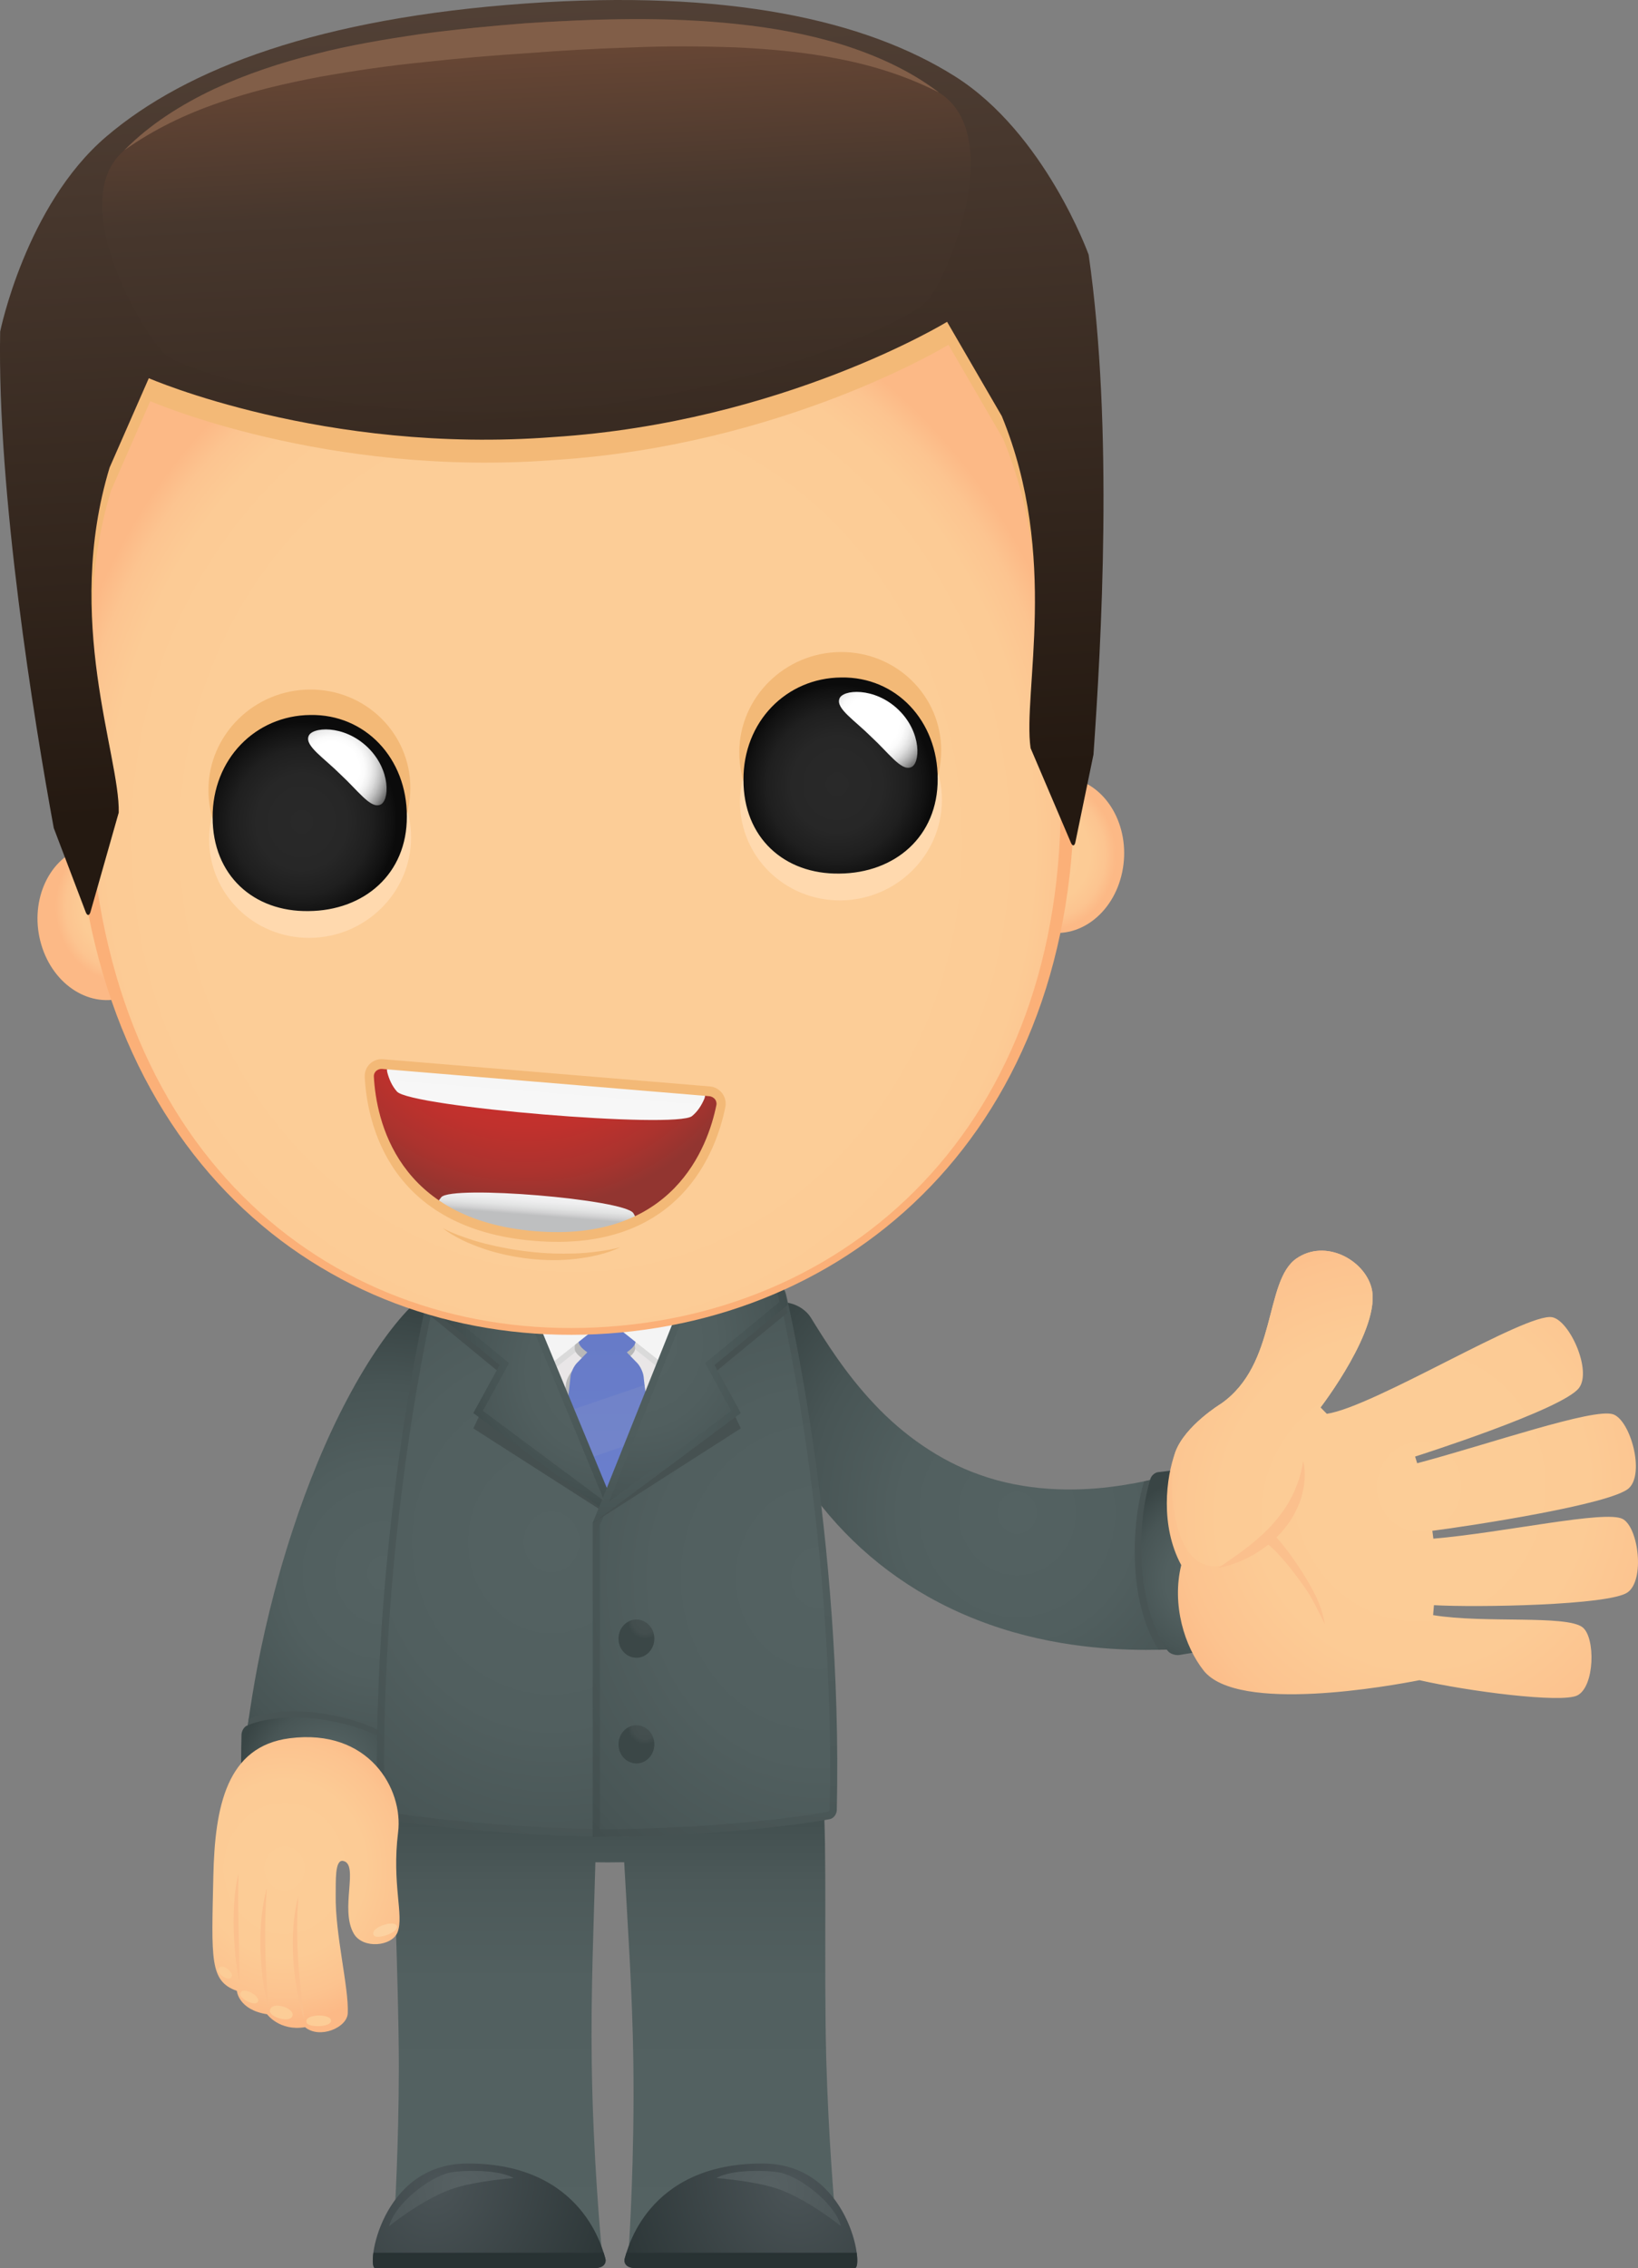 <?xml version="1.0" encoding="utf-8"?>
<!-- Generator: Adobe Illustrator 17.0.0, SVG Export Plug-In . SVG Version: 6.00 Build 0)  -->
<!DOCTYPE svg PUBLIC "-//W3C//DTD SVG 1.1//EN" "http://www.w3.org/Graphics/SVG/1.1/DTD/svg11.dtd">
<svg version="1.1" id="Award" xmlns="http://www.w3.org/2000/svg" x="0px" y="0px"
     width="163.234px" height="225.857px" viewBox="66.778 92.396 163.234 225.857"
     enable-background="new 66.778 92.396 163.234 225.857" xml:space="preserve">
<rect x="66.778" y="92.396" width="163.234" height="225.857" fill="#808080" stroke="none"/>
<g>

		<radialGradient id="SVGID_1_" cx="757.212" cy="495.641" r="32.515" gradientTransform="matrix(0.905 0 0 0.964 -517.135 -234.768)" gradientUnits="userSpaceOnUse">
		<stop  offset="0" style="stop-color:#546262"/>
		<stop  offset="0.398" style="stop-color:#515F5F"/>
		<stop  offset="0.721" style="stop-color:#485555"/>
		<stop  offset="1" style="stop-color:#394545"/>
	</radialGradient>
	<path fill="url(#SVGID_1_)" d="M185.763,256.512c0-0.001-0.788,0.072-2.198,0.13c-1.41,0.059-3.448,0.101-5.943-0.053
		c-2.494-0.16-5.453-0.522-8.632-1.33c-3.173-0.8-6.564-2.072-9.777-3.894c-2.694-1.517-5.248-3.426-7.46-5.58
		c-2.218-2.151-4.095-4.534-5.591-6.913c-3.004-4.78-4.495-9.474-5.016-12.767c-0.229-1.328,0.443-3.429,2.417-3.914
		c1.946-0.481,3.417,0.469,3.998,1.384c1.415,2.289,3.487,5.635,6.362,8.66c2.853,3.049,6.521,5.629,10.41,6.994
		c4.635,1.687,9.497,1.688,13.091,1.238c3.606-0.455,5.956-1.19,5.954-1.169c0,0,1.305,0.118,2.848,1.065
		c1.533,0.953,3.375,2.707,4.212,6.319c0.838,3.618-0.227,6.118-1.629,7.685C187.418,255.933,185.761,256.518,185.763,256.512z"/>
	<path fill="#485454" d="M190.437,246.682c-0.837-3.612-2.679-5.366-4.212-6.319c-1.543-0.947-2.845-1.063-2.845-1.063
		c-0.003-0.006-0.96,0.269-2.592,0.614c-0.378,1.31-1.108,4.193-0.884,8.519c0.226,4.33,1.539,7.061,2.347,8.252
		c2.224-0.053,3.511-0.177,3.512-0.172c-0.003,0.006,1.654-0.58,3.045-2.146C190.21,252.8,191.275,250.3,190.437,246.682z"/>

		<radialGradient id="SVGID_2_" cx="777.891" cy="502.6" r="10.793" gradientTransform="matrix(0.905 0 0 0.964 -517.135 -234.768)" gradientUnits="userSpaceOnUse">
		<stop  offset="0" style="stop-color:#546262"/>
		<stop  offset="0.398" style="stop-color:#515F5F"/>
		<stop  offset="0.721" style="stop-color:#485555"/>
		<stop  offset="1" style="stop-color:#394545"/>
	</radialGradient>
	<path fill="url(#SVGID_2_)" d="M190.255,256.01c-1.94,0.477-3.919,0.88-5.936,1.19c-0.419,0.062-0.969-0.121-1.189-0.43
		c-0.788-1.073-2.271-3.833-2.562-8.387c-0.289-4.542,0.494-7.511,0.848-8.715c0.108-0.347,0.465-0.642,0.774-0.673
		c1.5-0.161,3.017-0.397,4.544-0.701c0.316-0.067,0.761,0.106,0.974,0.393c0.726,1.022,2.383,3.522,3.418,7.815
		c1.035,4.293,0.484,7.376,0.087,8.663C191.104,255.536,190.656,255.908,190.255,256.01z"/>

		<radialGradient id="SVGID_3_" cx="687.423" cy="501.861" r="26.795" gradientTransform="matrix(0.905 0 0 0.964 -517.135 -234.768)" gradientUnits="userSpaceOnUse">
		<stop  offset="0" style="stop-color:#546262"/>
		<stop  offset="0.398" style="stop-color:#515F5F"/>
		<stop  offset="0.721" style="stop-color:#485555"/>
		<stop  offset="1" style="stop-color:#394545"/>
	</radialGradient>
	<path fill="url(#SVGID_3_)" d="M91.187,266.457c0.012,0.002,0.27-2.65,0.986-6.697c0.708-4.046,1.948-9.474,3.756-14.955
		c1.497-4.597,3.4-9.223,5.487-13.139c2.076-3.923,4.324-7.128,6.235-9.06c0.755-0.786,2.709-1.194,4.632,0.349
		c1.908,1.534,2.419,3.305,2.173,4.24c-0.619,2.312-1.76,5.578-2.921,9.333c-1.169,3.75-2.351,7.993-3.259,12.152
		c-1.097,4.962-1.777,9.796-2.158,13.378c-0.384,3.583-0.502,5.915-0.51,5.914c0,0-0.466,1.205-1.635,2.386
		c-1.178,1.175-3.006,2.372-5.954,2.213c-2.952-0.156-4.649-1.643-5.634-3.146C91.404,267.925,91.185,266.454,91.187,266.457z"/>
	<path fill="#485454" d="M98.02,272.569c2.948,0.158,4.776-1.038,5.954-2.213c1.169-1.181,1.637-2.383,1.637-2.383l0.187-2.575
		c-0.973-0.623-3.239-1.829-6.941-2.372c-3.709-0.546-6.19,0.075-7.291,0.513c-0.259,1.836-0.375,2.918-0.375,2.918
		s0.213,1.467,1.195,2.965C93.371,270.926,95.067,272.413,98.02,272.569z"/>

		<radialGradient id="SVGID_4_" cx="681.219" cy="522.946" r="9.878" gradientTransform="matrix(0.905 0 0 0.964 -517.135 -234.768)" gradientUnits="userSpaceOnUse">
		<stop  offset="0" style="stop-color:#546262"/>
		<stop  offset="0.398" style="stop-color:#515F5F"/>
		<stop  offset="0.721" style="stop-color:#485555"/>
		<stop  offset="1" style="stop-color:#394545"/>
	</radialGradient>
	<path fill="url(#SVGID_4_)" d="M90.82,270.255c-0.023-1.702-0.017-3.409,0.025-5.118c0.009-0.355,0.24-0.767,0.529-0.892
		c0.994-0.438,3.529-1.176,7.41-0.626c3.884,0.55,6.167,1.838,7.056,2.424c0.258,0.172,0.399,0.571,0.34,0.874
		c-0.282,1.455-0.533,2.921-0.76,4.394c-0.046,0.305-0.307,0.672-0.593,0.792c-0.994,0.415-3.347,1.268-6.84,1.1
		c-3.493-0.166-5.744-1.355-6.685-1.97C91.037,271.058,90.826,270.608,90.82,270.255z"/>

		<linearGradient id="SVGID_5_" gradientUnits="userSpaceOnUse" x1="647.357" y1="568.647" x2="647.357" y2="521.107" gradientTransform="matrix(1 0 0 1 -519.5 -251.583)">
		<stop  offset="0" style="stop-color:#546262"/>
		<stop  offset="0.577" style="stop-color:#526060"/>
		<stop  offset="0.784" style="stop-color:#4C5959"/>
		<stop  offset="0.932" style="stop-color:#414E4E"/>
		<stop  offset="1" style="stop-color:#394545"/>
	</linearGradient>
	<path fill="url(#SVGID_5_)" d="M149.119,297.497c-0.249-9.521,0.104-21.113-0.322-26.415c0.402-3.534,0.202-6.902-0.85-7.893
		c-3.931-3.709-37.371-3.589-41.169,0c-1.18,1.113-1.288,5.209-0.686,9.175c-0.236,5.381,0.419,16.595,0.432,25.858
		c-0.005,7.819-0.419,14.589-0.433,15.001c-0.039,0.95,0.535,1.49,1.3,1.254c1.816-0.562,3.296-1.444,8.988-0.674
		c5.322,0.72,7.252,3.083,9.096,3.512c0.777,0.182,1.319-0.373,1.235-1.286c-0.049-0.46-0.843-8.98-0.962-18.232
		c-0.105-6.946,0.218-14.392,0.364-19.953c0.415,0.005,0.822,0.012,1.251,0.012c0.554,0,1.088-0.008,1.618-0.015
		c0.307,5.576,0.822,12.944,0.911,19.84c0.138,9.345-0.409,17.989-0.444,18.459c-0.058,0.927,0.502,1.47,1.273,1.26
		c1.831-0.497,3.692-2.951,8.99-3.852c5.667-0.963,7.17-0.121,9.002,0.382c0.771,0.215,1.33-0.35,1.263-1.305
		C149.948,312.207,149.342,305.392,149.119,297.497z"/>

		<radialGradient id="SVGID_6_" cx="-4654.532" cy="-4323.394" r="0.792" gradientTransform="matrix(-3.289 70.468 66.123 3.506 270690.25 343368.5)" gradientUnits="userSpaceOnUse">
		<stop  offset="0" style="stop-color:#EAE7E8"/>
		<stop  offset="0.497" style="stop-color:#E8E5E6"/>
		<stop  offset="0.677" style="stop-color:#E2DEE0"/>
		<stop  offset="0.805" style="stop-color:#D7D2D5"/>
		<stop  offset="0.908" style="stop-color:#C7C2C5"/>
		<stop  offset="0.996" style="stop-color:#B3ACB0"/>
		<stop  offset="1" style="stop-color:#B2ABAF"/>
	</radialGradient>
	<path fill="url(#SVGID_6_)" d="M144.399,221.788c0,0,5.909,19.844,5.145,47.758c0,0-7.21,1.96-22.27,1.96
		c-15.06,0-22.27-1.96-22.27-1.96c-0.761-27.914,5.148-47.758,5.148-47.758S125.84,206.958,144.399,221.788z"/>
	<path fill="#DADADA" d="M133.255,229.285l11.504-8.009l-0.031-0.436c-17.084-13.106-31.736-2.657-34.905-0.055l-0.031,0.491
		l11.503,8.009l5.981-4.753L133.255,229.285z"/>
	<path fill="#B8B8B8" d="M130.897,230.207c-0.047-0.438-0.348-1.047-0.669-1.36l-1.087-1.06c0.241-0.198,0.926-0.581,0.928-1.127
		c0.01-1.559-1.355-2.191-2.996-2.191s-3.012,0.633-3.023,2.191c-0.003,0.546,0.679,0.929,0.915,1.127l-1.1,1.059
		c-0.325,0.314-0.631,0.923-0.684,1.361l-3.937,32.503c-0.053,0.437,0.199,1.01,0.561,1.28l6.349,4.706
		c0.362,0.268,0.954,0.268,1.319,0l6.404-4.705c0.367-0.27,0.624-0.843,0.577-1.28L130.897,230.207z"/>

		<linearGradient id="SVGID_7_" gradientUnits="userSpaceOnUse" x1="-4654.142" y1="-4324.441" x2="-4653.378" y2="-4324.441" gradientTransform="matrix(0 72.645 72.645 0 314275 338320.625)">
		<stop  offset="0" style="stop-color:#667AC6"/>
		<stop  offset="1" style="stop-color:#7388D8"/>
	</linearGradient>
	<path fill="url(#SVGID_7_)" d="M130.917,229.484c-0.048-0.437-0.335-1.045-0.639-1.358l-1.033-1.06
		c0.226-0.197,0.87-0.58,0.87-1.127c0-1.559-1.29-2.19-2.841-2.19c-1.549,0-2.84,0.632-2.84,2.19c0,0.547,0.645,0.93,0.87,1.127
		l-1.033,1.06c-0.305,0.313-0.592,0.921-0.64,1.358l-3.538,32.495c-0.047,0.438,0.195,1.01,0.538,1.281l6.02,4.704
		c0.344,0.27,0.902,0.27,1.245,0l6.019-4.704c0.345-0.271,0.585-0.843,0.537-1.281L130.917,229.484z"/>

		<linearGradient id="SVGID_8_" gradientUnits="userSpaceOnUse" x1="-4654.156" y1="-4337.393" x2="-4653.392" y2="-4337.393" gradientTransform="matrix(0 72.884 -72.884 0 -315999.469 339435.406)">
		<stop  offset="0" style="stop-color:#6F81C6"/>
		<stop  offset="1" style="stop-color:#7B8FD7"/>
	</linearGradient>
	<polygon fill="url(#SVGID_8_)" points="131.008,230.322 123.254,232.962 122.643,238.571 131.575,235.52 	"/>

		<linearGradient id="SVGID_9_" gradientUnits="userSpaceOnUse" x1="-4654.148" y1="-4337.418" x2="-4653.386" y2="-4337.418" gradientTransform="matrix(0 72.645 -72.645 0 -314965.156 338323.031)">
		<stop  offset="0" style="stop-color:#6F81C6"/>
		<stop  offset="1" style="stop-color:#7B8FD7"/>
	</linearGradient>
	<polygon fill="url(#SVGID_9_)" points="132.291,242.103 121.873,245.648 121.262,251.259 132.856,247.298 	"/>

		<linearGradient id="SVGID_10_" gradientUnits="userSpaceOnUse" x1="-4654.151" y1="-4337.423" x2="-4653.388" y2="-4337.423" gradientTransform="matrix(0 72.645 -72.645 0 -314965.469 338323.219)">
		<stop  offset="0" style="stop-color:#6F81C6"/>
		<stop  offset="1" style="stop-color:#7B8FD7"/>
	</linearGradient>
	<path fill="url(#SVGID_10_)" d="M133.493,253.146l-12.915,4.396l-0.483,4.436c0,0.379,0.079,0.643,0.203,0.871l0.1,0.157
		l13.661-4.666L133.493,253.146z"/>

		<radialGradient id="SVGID_11_" cx="-4648.937" cy="-4312.219" r="0.792" gradientTransform="matrix(-1.323 28.338 26.59 1.41 108641.852 138034.719)" gradientUnits="userSpaceOnUse">
		<stop  offset="0" style="stop-color:#F6F6F6"/>
		<stop  offset="0.655" style="stop-color:#F4F4F4"/>
		<stop  offset="0.895" style="stop-color:#EEEDEE"/>
		<stop  offset="1" style="stop-color:#E9E7E8"/>
	</radialGradient>
	<path fill="url(#SVGID_11_)" d="M133.255,228.522l11.504-7.246l-0.031-1.199c-17.084-13.107-31.736-2.657-34.905-0.055
		l-0.031,1.254l11.503,7.246l5.981-4.751L133.255,228.522z"/>

		<radialGradient id="SVGID_12_" cx="-4649.309" cy="-4335.659" r="0.792" gradientTransform="matrix(54.205 0 0 -59.858 252141.359 -259276.688)" gradientUnits="userSpaceOnUse">
		<stop  offset="0" style="stop-color:#4F5C5C"/>
		<stop  offset="0.412" style="stop-color:#4C5959"/>
		<stop  offset="0.743" style="stop-color:#434F4F"/>
		<stop  offset="1" style="stop-color:#364141"/>
	</radialGradient>
	<path fill="url(#SVGID_12_)" d="M129.399,275.325c-12.126,0-22.062-1.334-24.32-1.776c-0.377-0.075-0.689-0.483-0.698-0.905
		c-0.61-27.482,4.994-51.12,5.052-51.319c0,0,0.025-0.089,0.057-0.2c0.031-0.112,0.121-0.265,0.2-0.34l0.143-0.14
		c0.16-0.155,1.831-2.346,5.62-4.194l13.253,27.635L129.399,275.325z"/>

		<radialGradient id="SVGID_13_" cx="-4649.024" cy="-4335.802" r="0.792" gradientTransform="matrix(52.513 0 0 -57.989 244257.719 -251182.078)" gradientUnits="userSpaceOnUse">
		<stop  offset="0" style="stop-color:#546262"/>
		<stop  offset="0.398" style="stop-color:#515F5F"/>
		<stop  offset="0.721" style="stop-color:#485555"/>
		<stop  offset="1" style="stop-color:#394545"/>
	</radialGradient>
	<path fill="url(#SVGID_13_)" d="M128.663,274.561c-12.141-0.054-21.705-1.421-23.455-1.764l-0.112-0.172
		c-0.609-27.464,4.964-50.877,5.021-51.081l0.056-0.193l0.143-0.144c0.022-0.021,0.066-0.068,0.129-0.142
		c1.443-1.66,3.25-2.842,4.687-3.605l12.861,26.819L128.663,274.561z"/>
	<path fill="#455050" d="M109.823,220.784c0,0-0.21,0.817-0.541,2.319l7.287,5.987l-2.621,5.548l14.758,9.448l-11.729-27.564
		C113.447,218.007,110.931,219.875,109.823,220.784z"/>

		<radialGradient id="SVGID_14_" cx="-4640.22" cy="-4341.022" r="0.793" gradientTransform="matrix(26.847 0 0 -28.611 124706.109 -123975.859)" gradientUnits="userSpaceOnUse">
		<stop  offset="0" style="stop-color:#515F5F"/>
		<stop  offset="0.405" style="stop-color:#4E5C5C"/>
		<stop  offset="0.732" style="stop-color:#455252"/>
		<stop  offset="1" style="stop-color:#374343"/>
	</radialGradient>
	<path fill="url(#SVGID_14_)" d="M109.823,220.021c0,0-0.21,0.816-0.541,2.32l7.287,5.986l-2.621,4.783l14.758,10.975
		l-11.729-28.328C113.447,217.243,110.931,219.112,109.823,220.021z"/>

		<radialGradient id="SVGID_15_" cx="-4649.355" cy="-4335.688" r="0.792" gradientTransform="matrix(53.793 0 0 -59.403 250250.688 -257302.922)" gradientUnits="userSpaceOnUse">
		<stop  offset="0" style="stop-color:#4F5C5C"/>
		<stop  offset="0.412" style="stop-color:#4C5959"/>
		<stop  offset="0.743" style="stop-color:#434F4F"/>
		<stop  offset="1" style="stop-color:#364141"/>
	</radialGradient>
	<path fill="url(#SVGID_15_)" d="M138.02,216.01c2.259,1.099,4.44,2.755,6.612,4.555c0,0,0.08,0.065,0.178,0.146
		c0.097,0.083,0.207,0.252,0.244,0.381l0.067,0.233c0.057,0.199,5.662,23.836,5.048,51.319c-0.009,0.422-0.322,0.832-0.699,0.905
		c-2.259,0.443-11.502,1.776-23.628,1.776l-0.002-31.239L138.02,216.01z"/>

		<radialGradient id="SVGID_16_" cx="-4649.077" cy="-4335.833" r="0.793" gradientTransform="matrix(52.155 0 0 -57.594 242621.125 -249469.625)" gradientUnits="userSpaceOnUse">
		<stop  offset="0" style="stop-color:#546262"/>
		<stop  offset="0.398" style="stop-color:#515F5F"/>
		<stop  offset="0.721" style="stop-color:#485555"/>
		<stop  offset="1" style="stop-color:#394545"/>
	</radialGradient>
	<path fill="url(#SVGID_16_)" d="M126.556,244.253l11.808-27.218c2.078,1.115,4.097,2.701,5.828,4.134l0.177,0.145l0.066,0.235
		c0.056,0.202,5.631,23.575,5.017,51.079l-0.113,0.171c-2.45,0.48-11.235,1.713-22.781,1.763L126.556,244.253z"/>

		<radialGradient id="SVGID_17_" cx="-4438.844" cy="-4450.117" r="0.792" gradientTransform="matrix(2.21 0 0 -2.355 9940.945 -10226.311)" gradientUnits="userSpaceOnUse">
		<stop  offset="0" style="stop-color:#455050"/>
		<stop  offset="0.714" style="stop-color:#434E4E"/>
		<stop  offset="0.972" style="stop-color:#3C4848"/>
		<stop  offset="1" style="stop-color:#3B4747"/>
	</radialGradient>
	<ellipse fill="url(#SVGID_17_)" cx="130.2" cy="255.575" rx="1.785" ry="1.904"/>

		<radialGradient id="SVGID_18_" cx="-4438.844" cy="-4448.944" r="0.792" gradientTransform="matrix(2.21 0 0 -2.355 9940.945 -10213.023)" gradientUnits="userSpaceOnUse">
		<stop  offset="0" style="stop-color:#455050"/>
		<stop  offset="0.714" style="stop-color:#434E4E"/>
		<stop  offset="0.972" style="stop-color:#3C4848"/>
		<stop  offset="1" style="stop-color:#3B4747"/>
	</radialGradient>
	<ellipse fill="url(#SVGID_18_)" cx="130.2" cy="266.1" rx="1.785" ry="1.902"/>
	<path fill="#465151" d="M144.728,220.839c-2.569-1.971-5.082-3.401-7.51-4.413l-11.377,27.658l14.761-9.448l-2.621-5.548
		l7.278-5.979C144.934,221.636,144.728,220.839,144.728,220.839z"/>

		<radialGradient id="SVGID_19_" cx="-4641.03" cy="-4340.529" r="0.792" gradientTransform="matrix(28.173 0 0 -30.025 130879.117 -130095.625)" gradientUnits="userSpaceOnUse">
		<stop  offset="0" style="stop-color:#515F5F"/>
		<stop  offset="0.405" style="stop-color:#4E5C5C"/>
		<stop  offset="0.732" style="stop-color:#455252"/>
		<stop  offset="1" style="stop-color:#374343"/>
	</radialGradient>
	<path fill="url(#SVGID_19_)" d="M144.728,220.076c-2.569-1.972-5.082-3.401-7.51-4.414l-11.377,28.423l14.761-10.975l-2.621-4.783
		l7.278-5.98C144.934,220.872,144.728,220.076,144.728,220.076z"/>

		<radialGradient id="SVGID_20_" cx="-4637.925" cy="-4342.295" r="0.791" gradientTransform="matrix(23.839 0 0 -25.406 110691.18 -110092.062)" gradientUnits="userSpaceOnUse">
		<stop  offset="0" style="stop-color:#546262"/>
		<stop  offset="0.398" style="stop-color:#515F5F"/>
		<stop  offset="0.721" style="stop-color:#485555"/>
		<stop  offset="1" style="stop-color:#394545"/>
	</radialGradient>
	<path fill="url(#SVGID_20_)" d="M114.899,232.888l2.606-4.755l-7.419-6.095c0.168-0.752,0.296-1.281,0.366-1.567
		c1.127-0.904,3.243-2.421,6.15-3.726l10.415,25.153L114.899,232.888z"/>

		<radialGradient id="SVGID_21_" cx="-4638.717" cy="-4341.85" r="0.792" gradientTransform="matrix(24.8 0 0 -26.43 115169.727 -114528.781)" gradientUnits="userSpaceOnUse">
		<stop  offset="0" style="stop-color:#546262"/>
		<stop  offset="0.398" style="stop-color:#515F5F"/>
		<stop  offset="0.721" style="stop-color:#485555"/>
		<stop  offset="1" style="stop-color:#394545"/>
	</radialGradient>
	<path fill="url(#SVGID_21_)" d="M137.6,216.652c2.209,0.986,4.392,2.291,6.502,3.886c0.07,0.283,0.192,0.792,0.354,1.507
		l-7.41,6.088l2.604,4.755l-12.169,9.048L137.6,216.652z"/>

		<radialGradient id="SVGID_22_" cx="-4613.123" cy="-4378.829" r="0.792" gradientTransform="matrix(8.163 -2.947 -2.708 -9.028 25878.221 -52943.762)" gradientUnits="userSpaceOnUse">
		<stop  offset="0" style="stop-color:#FCCD97"/>
		<stop  offset="0.621" style="stop-color:#FCCB95"/>
		<stop  offset="0.845" style="stop-color:#FCC490"/>
		<stop  offset="1" style="stop-color:#FCB986"/>
	</radialGradient>
	<path fill="url(#SVGID_22_)" d="M70.892,186.461c1.209,4.094,4.966,6.424,8.39,5.205c3.423-1.218,5.215-5.523,4.003-9.616
		c-1.211-4.093-4.964-6.423-8.389-5.204C71.473,178.065,69.68,182.371,70.892,186.461z"/>

		<radialGradient id="SVGID_23_" cx="-4718.159" cy="-4351.845" r="0.792" gradientTransform="matrix(-8.457 -1.774 1.567 -9.33 -32910.859 -48795.258)" gradientUnits="userSpaceOnUse">
		<stop  offset="0" style="stop-color:#FCCD97"/>
		<stop  offset="0.621" style="stop-color:#FCCB95"/>
		<stop  offset="0.845" style="stop-color:#FCC490"/>
		<stop  offset="1" style="stop-color:#FCB986"/>
	</radialGradient>
	<path fill="url(#SVGID_23_)" d="M178.683,178.852c-0.691,4.227-4.127,7.065-7.671,6.338s-5.854-4.743-5.161-8.969
		c0.694-4.227,4.127-7.066,7.672-6.339C177.067,170.609,179.378,174.625,178.683,178.852z"/>
	<path fill="#FBB078" d="M127.431,225.187c-26.251,1.853-50.665-15.639-53.06-51.162c-0.167-2.461-0.359-4.934-0.55-7.406
		c-1.454-18.801-2.956-38.236,7.21-51.361c7.302-9.429,19.913-14.71,38.553-16.145c18.672-1.199,31.827,2.264,40.23,10.581
		c11.705,11.582,12.621,31.059,13.506,49.892c0.116,2.485,0.232,4.964,0.372,7.425C175.718,202.563,153.682,223.332,127.431,225.187
		z"/>

		<radialGradient id="SVGID_24_" cx="-4665.379" cy="-4335.473" r="0.792" gradientTransform="matrix(-65.997 3.933 -3.876 -72.897 -324582 -297522.688)" gradientUnits="userSpaceOnUse">
		<stop  offset="0" style="stop-color:#FCCD97"/>
		<stop  offset="0.703" style="stop-color:#FCCD97"/>
		<stop  offset="0.887" style="stop-color:#FCCB95"/>
		<stop  offset="0.954" style="stop-color:#FCC490"/>
		<stop  offset="1" style="stop-color:#FCB986"/>
	</radialGradient>
	<path fill="url(#SVGID_24_)" d="M119.736,101.398c18.119-1.163,31.09,2.161,39.207,10.194
		c11.274,11.157,12.174,30.311,13.047,48.835c0.117,2.483,0.233,4.968,0.373,7.435c1.953,34.318-18.939,54.814-44.973,56.651
		c-26.033,1.837-49.28-15.54-51.592-49.833c-0.166-2.466-0.357-4.945-0.55-7.422c-1.428-18.484-2.907-37.6,6.887-50.244
		C89.184,107.912,101.631,102.792,119.736,101.398z"/>
	<path fill="#F3B977" d="M119.736,101.398c-18.105,1.394-30.553,6.514-37.603,15.617c-9.794,12.644-8.315,31.759-6.887,50.244
		c0.192,2.477,0.384,4.956,0.55,7.422c0.11,1.632,0.282,3.213,0.485,4.769l2.33-6.136c0.122-5.722-5.364-16.91-0.767-32.071
		l3.906-8.899c0,0,17.47,7.62,40.314,5.859c22.861-1.467,39.235-11.476,39.235-11.476l5.455,9.395
		c5.752,13.991,1.921,25.269,2.728,30.777l2.99,5.56c0.004-1.507-0.021-3.031-0.111-4.596c-0.14-2.468-0.256-4.952-0.373-7.435
		c-0.873-18.525-1.772-37.678-13.047-48.835C150.826,103.559,137.856,100.235,119.736,101.398z"/>

		<linearGradient id="SVGID_25_" gradientUnits="userSpaceOnUse" x1="-4655.057" y1="-4327.023" x2="-4654.292" y2="-4327.023" gradientTransform="matrix(7.631 115.192 115.192 -7.631 534077.812 503292.781)">
		<stop  offset="0" style="stop-color:#57453A"/>
		<stop  offset="0.308" style="stop-color:#47372D"/>
		<stop  offset="1" style="stop-color:#241911"/>
	</linearGradient>
	<path fill="url(#SVGID_25_)" d="M161.953,100.005c8.962,5.655,13.314,17.758,13.314,17.758c2.498,17.31,1.245,38.839,0.481,49.771
		l-1.802,8.722c-0.085,0.411-0.288,0.434-0.451,0.049l-4.013-9.407c-0.807-5.509,2.883-19.072-2.87-33.064l-5.454-9.391
		c0,0-16.375,10.007-39.236,11.475c-22.844,1.759-40.314-5.86-40.314-5.86l-3.907,8.898c-4.597,15.162,1.031,28.635,0.909,34.357
		l-2.813,9.89c-0.115,0.405-0.328,0.413-0.477,0.024l-3.185-8.376c-1.945-10.597-5.648-33.333-5.341-49.431
		c0,0,2.544-12.569,10.564-19.413c8.045-6.867,21.363-11.821,41.863-13.267C139.181,91.331,152.992,94.35,161.953,100.005z"/>

		<linearGradient id="SVGID_26_" gradientUnits="userSpaceOnUse" x1="-4655.001" y1="-4326.955" x2="-4654.238" y2="-4326.955" gradientTransform="matrix(7.497 113.17 113.17 -7.497 524697.562 494454.906)">
		<stop  offset="0" style="stop-color:#7E513A"/>
		<stop  offset="0.308" style="stop-color:#47372D"/>
		<stop  offset="1" style="stop-color:#241911"/>
	</linearGradient>
	<path fill="url(#SVGID_26_)" d="M121.749,133.186c-19.777,1.397-36.326-3.709-38.466-5.476
		c-2.064-1.707-10.166-15.191-4.122-20.349c8.326-7.108,21.846-11.366,40.183-12.66c17.94-1.268,31.736,1.057,41.005,6.906
		c6.869,4.334,0.698,18.738-1.15,20.744C157.288,124.425,141.482,131.794,121.749,133.186z"/>
	<path fill="#815E48" d="M79.161,107.361c2.573-2.614,5.702-4.56,8.944-6.098c3.263-1.513,6.67-2.633,10.115-3.491
		c3.441-0.89,6.934-1.466,10.423-1.979c3.495-0.477,6.998-0.796,10.498-1.076c7.005-0.46,14.068-0.68,21.119,0.075
		c3.521,0.37,7.037,1.003,10.457,2.05c3.406,1.075,6.74,2.563,9.631,4.765c-3.187-1.62-6.53-2.68-9.931-3.336
		c-3.395-0.69-6.846-0.991-10.297-1.156c-3.455-0.122-6.918-0.146-10.386,0.005c-3.468,0.107-6.931,0.303-10.407,0.573
		c-3.473,0.219-6.937,0.525-10.387,0.9c-3.455,0.346-6.887,0.849-10.298,1.454c-3.402,0.644-6.784,1.426-10.068,2.582
		C85.286,103.755,82.1,105.275,79.161,107.361z"/>
	<path fill="#F3B977" d="M110.88,214.693c0.688,0.353,1.391,0.648,2.112,0.892c0.714,0.26,1.439,0.482,2.173,0.664
		c1.466,0.366,2.949,0.639,4.446,0.8c1.494,0.173,2.998,0.219,4.502,0.168c0.752-0.026,1.504-0.09,2.252-0.199
		c0.752-0.085,1.497-0.229,2.239-0.421c-1.403,0.663-2.929,0.98-4.454,1.162c-1.53,0.18-3.077,0.153-4.606-0.012
		c-1.527-0.182-3.046-0.481-4.511-0.978C113.57,216.27,112.127,215.644,110.88,214.693z"/>

		<radialGradient id="SVGID_27_" cx="-4643.259" cy="-4338.634" r="0.792" gradientTransform="matrix(33.38 2.06 1.887 -34.748 163297.328 -141008.141)" gradientUnits="userSpaceOnUse">
		<stop  offset="0" style="stop-color:#D82E2B"/>
		<stop  offset="0.343" style="stop-color:#D52E2B"/>
		<stop  offset="0.549" style="stop-color:#CD2F2C"/>
		<stop  offset="0.72" style="stop-color:#BF312D"/>
		<stop  offset="0.87" style="stop-color:#AB332E"/>
		<stop  offset="1" style="stop-color:#923530"/>
	</radialGradient>
	<path fill="url(#SVGID_27_)" d="M103.61,200.031c-0.058-1.016,0.794-1.779,1.77-1.697l31.656,2.62
		c0.976,0.081,1.708,0.972,1.5,1.97c-0.851,4.134-4.365,13.78-18.499,12.61C105.903,214.365,103.846,204.26,103.61,200.031z"/>

		<linearGradient id="SVGID_28_" gradientUnits="userSpaceOnUse" x1="-4708.491" y1="-4430.901" x2="-4707.711" y2="-4430.901" gradientTransform="matrix(0.415 -5.323 -4.944 -0.385 -19829.604 -26567.459)">
		<stop  offset="0" style="stop-color:#F7F7F7"/>
		<stop  offset="0.501" style="stop-color:#F5F5F5"/>
		<stop  offset="0.683" style="stop-color:#EEEEEF"/>
		<stop  offset="0.813" style="stop-color:#E2E3E3"/>
		<stop  offset="0.918" style="stop-color:#D2D2D3"/>
		<stop  offset="1" style="stop-color:#BEBFC0"/>
	</linearGradient>
	<path fill="url(#SVGID_28_)" d="M135.742,203.536c0.579-0.474,0.965-1.108,1.223-1.717c0.222-0.521-0.079-1.013-0.582-1.054
		l-30.279-2.526c-0.506-0.042-0.872,0.394-0.729,0.947c0.167,0.647,0.455,1.341,0.96,1.908
		C107.693,202.63,134.177,204.831,135.742,203.536z"/>

		<linearGradient id="SVGID_29_" gradientUnits="userSpaceOnUse" x1="-4613.931" y1="-4248.028" x2="-4613.167" y2="-4248.028" gradientTransform="matrix(-0.465 5.964 5.964 0.465 23310.729 29701.633)">
		<stop  offset="0" style="stop-color:#F7F7F7"/>
		<stop  offset="0.501" style="stop-color:#F5F5F5"/>
		<stop  offset="0.683" style="stop-color:#EEEEEF"/>
		<stop  offset="0.813" style="stop-color:#E2E3E3"/>
		<stop  offset="0.918" style="stop-color:#D2D2D3"/>
		<stop  offset="1" style="stop-color:#BEBFC0"/>
	</linearGradient>
	<path fill="url(#SVGID_29_)" d="M110.964,213.068c2.295,1.338,5.253,2.308,9.075,2.631c3.865,0.319,6.954-0.164,9.431-1.13
		c0.475-0.185,0.784-0.597,0.672-0.874c-0.07-0.17-0.148-0.332-0.242-0.485c-0.858-1.389-18.1-2.824-19.149-1.591
		c-0.117,0.143-0.224,0.292-0.32,0.458C110.273,212.344,110.522,212.809,110.964,213.068z"/>
	<path fill="#FFD9AE" d="M107.745,175.828c-0.026,5.468-4.55,9.929-10.106,9.964c-5.557,0.033-10.041-4.372-10.017-9.84
		c0.025-5.467,4.55-9.927,10.106-9.962S107.768,170.361,107.745,175.828z"/>
	<path fill="#F3B977" d="M107.671,170.9c-0.024,5.469-4.55,9.928-10.106,9.962s-10.041-4.37-10.016-9.839
		c0.025-5.467,4.549-9.928,10.106-9.962C103.212,161.027,107.696,165.431,107.671,170.9z"/>

		<radialGradient id="SVGID_30_" cx="-4616.975" cy="-4355.271" r="0.792" gradientTransform="matrix(11.992 -0.074 0.057 -12.572 55711.434 -54921.48)" gradientUnits="userSpaceOnUse">
		<stop  offset="0" style="stop-color:#292929"/>
		<stop  offset="0.477" style="stop-color:#272727"/>
		<stop  offset="0.732" style="stop-color:#1F1F1F"/>
		<stop  offset="0.935" style="stop-color:#111111"/>
		<stop  offset="1" style="stop-color:#0B0B0B"/>
	</radialGradient>
	<path fill="url(#SVGID_30_)" d="M107.322,173.693c0.029,5.754-4.283,9.382-9.782,9.43c-5.49,0.093-9.585-3.571-9.571-9.337
		c-0.029-5.754,4.236-10.144,9.736-10.191C103.194,163.502,107.337,167.927,107.322,173.693z"/>

		<radialGradient id="SVGID_31_" cx="-4603.327" cy="-4370.903" r="0.792" gradientTransform="matrix(8.58 -0.611 -0.529 -8.436 37283.938 -39516.555)" gradientUnits="userSpaceOnUse">
		<stop  offset="0" style="stop-color:#FFFFFF"/>
		<stop  offset="0.405" style="stop-color:#FFFFFF"/>
		<stop  offset="0.487" style="stop-color:#FBFBFB"/>
		<stop  offset="0.567" style="stop-color:#EFEFEF"/>
		<stop  offset="0.645" style="stop-color:#DCDCDC"/>
		<stop  offset="0.724" style="stop-color:#C0C0C0"/>
		<stop  offset="0.802" style="stop-color:#9D9D9D"/>
		<stop  offset="0.88" style="stop-color:#717171"/>
		<stop  offset="0.956" style="stop-color:#3F3F3F"/>
		<stop  offset="1" style="stop-color:#1E1E1E"/>
	</radialGradient>
	<path fill="url(#SVGID_31_)" d="M103.399,166.795c2.381,2.278,2.198,5.451,1.24,5.749c-0.969,0.357-2.197-1.432-3.931-3.03
		c-1.67-1.663-3.523-2.821-3.188-3.786C97.801,164.781,101.019,164.513,103.399,166.795z"/>
	<path fill="#FFD9AE" d="M160.644,172.096c-0.024,5.467-4.549,9.927-10.106,9.963c-5.557,0.033-10.04-4.371-10.015-9.84
		c0.024-5.468,4.548-9.928,10.106-9.961C156.184,162.221,160.669,166.626,160.644,172.096z"/>
	<path fill="#F3B977" d="M160.572,167.165c-0.025,5.469-4.549,9.927-10.106,9.963c-5.556,0.034-10.041-4.371-10.016-9.839
		c0.025-5.467,4.549-9.928,10.106-9.962C156.111,157.293,160.596,161.697,160.572,167.165z"/>

		<radialGradient id="SVGID_32_" cx="-4618.17" cy="-4355.319" r="0.792" gradientTransform="matrix(11.992 -0.074 0.057 -12.572 55779.102 -54925.91)" gradientUnits="userSpaceOnUse">
		<stop  offset="0" style="stop-color:#292929"/>
		<stop  offset="0.477" style="stop-color:#272727"/>
		<stop  offset="0.732" style="stop-color:#1F1F1F"/>
		<stop  offset="0.935" style="stop-color:#111111"/>
		<stop  offset="1" style="stop-color:#0B0B0B"/>
	</radialGradient>
	<path fill="url(#SVGID_32_)" d="M160.222,169.959c0.028,5.754-4.283,9.385-9.782,9.429c-5.491,0.093-9.585-3.57-9.572-9.336
		c-0.03-5.754,4.236-10.145,9.737-10.192C156.094,159.768,160.237,164.193,160.222,169.959z"/>

		<radialGradient id="SVGID_33_" cx="-4604.968" cy="-4370.915" r="0.792" gradientTransform="matrix(8.58 -0.611 -0.529 -8.436 37351.77 -39522.246)" gradientUnits="userSpaceOnUse">
		<stop  offset="0" style="stop-color:#FFFFFF"/>
		<stop  offset="0.405" style="stop-color:#FFFFFF"/>
		<stop  offset="0.487" style="stop-color:#FBFBFB"/>
		<stop  offset="0.567" style="stop-color:#EFEFEF"/>
		<stop  offset="0.645" style="stop-color:#DCDCDC"/>
		<stop  offset="0.724" style="stop-color:#C0C0C0"/>
		<stop  offset="0.802" style="stop-color:#9D9D9D"/>
		<stop  offset="0.88" style="stop-color:#717171"/>
		<stop  offset="0.956" style="stop-color:#3F3F3F"/>
		<stop  offset="1" style="stop-color:#1E1E1E"/>
	</radialGradient>
	<path fill="url(#SVGID_33_)" d="M156.298,163.06c2.382,2.278,2.198,5.451,1.242,5.75c-0.969,0.357-2.197-1.433-3.932-3.032
		c-1.669-1.661-3.523-2.819-3.187-3.784C150.701,161.045,153.918,160.778,156.298,163.06z"/>
	<path fill="#F3B977" d="M137.516,200.585l-32.566-2.712c-1.006-0.084-1.883,0.721-1.825,1.791
		c0.238,4.45,2.341,15.091,16.882,16.299c14.542,1.211,18.166-8.951,19.051-13.305C139.271,201.609,138.518,200.669,137.516,200.585
		z M138.165,202.453c-0.842,4.153-4.289,13.688-18.081,12.544h-0.007c-13.797-1.149-15.815-11.143-16.042-15.388
		c-0.015-0.257,0.096-0.43,0.192-0.528c0.165-0.171,0.402-0.26,0.649-0.237l32.569,2.711c0.249,0.021,0.47,0.146,0.609,0.342
		C138.132,202.011,138.218,202.2,138.165,202.453z"/>

		<radialGradient id="SVGID_34_" cx="-4671.607" cy="-4315.249" r="0.792" gradientTransform="matrix(-21.605 11.336 12.291 26.605 -47745.137 168075.422)" gradientUnits="userSpaceOnUse">
		<stop  offset="0" style="stop-color:#4B5457"/>
		<stop  offset="1" style="stop-color:#2B3536"/>
	</radialGradient>
	<path fill="url(#SVGID_34_)" d="M130.079,318.253h21.902c0.89-0.003-0.527-10.38-9.187-10.411
		c-11.627-0.04-13.542,8.789-13.749,9.423C128.853,317.852,129.309,318.253,130.079,318.253z"/>
	<path fill="#283233" d="M152.151,316.726h-22.947c-0.085,0.273-0.134,0.465-0.159,0.54l-0.037,0.183
		c0.02,0.216,0.109,0.423,0.255,0.575c0.189,0.144,0.468,0.23,0.816,0.23h21.902C152.196,318.253,152.274,317.644,152.151,316.726z"
		/>

		<radialGradient id="SVGID_35_" cx="-4639.377" cy="-4329.762" r="0.792" gradientTransform="matrix(24.33 16.08 18.635 -32.024 193704.625 -63745.168)" gradientUnits="userSpaceOnUse">
		<stop  offset="0" style="stop-color:#576163"/>
		<stop  offset="1" style="stop-color:#3A4446"/>
	</radialGradient>
	<path fill="url(#SVGID_35_)" d="M138.184,309.29c1.482-0.916,5.384-0.779,6.463-0.517c1.988,0.483,5.356,3.087,5.939,5.311
		c0,0-3.195-2.594-6.141-3.665C142.164,309.592,138.184,309.29,138.184,309.29z"/>

		<radialGradient id="SVGID_36_" cx="-4635.443" cy="-4330.659" r="0.792" gradientTransform="matrix(21.605 11.336 -12.291 26.605 47030.559 168075.422)" gradientUnits="userSpaceOnUse">
		<stop  offset="0" style="stop-color:#4B5457"/>
		<stop  offset="1" style="stop-color:#2B3536"/>
	</radialGradient>
	<path fill="url(#SVGID_36_)" d="M126.059,318.253h-21.903c-0.89-0.003,0.527-10.38,9.187-10.411
		c11.627-0.04,13.542,8.789,13.75,9.423C127.284,317.852,126.828,318.253,126.059,318.253z"/>
	<path fill="#283233" d="M103.987,316.726h22.947c0.085,0.273,0.135,0.465,0.16,0.54l0.036,0.183
		c-0.02,0.216-0.109,0.423-0.255,0.575c-0.189,0.144-0.467,0.23-0.816,0.23h-21.903
		C103.942,318.253,103.863,317.644,103.987,316.726z"/>

		<radialGradient id="SVGID_37_" cx="-4668.192" cy="-4344.23" r="0.792" gradientTransform="matrix(-24.33 16.08 -18.635 -32.024 -194419.219 -63745.168)" gradientUnits="userSpaceOnUse">
		<stop  offset="0" style="stop-color:#576163"/>
		<stop  offset="1" style="stop-color:#3A4446"/>
	</radialGradient>
	<path fill="url(#SVGID_37_)" d="M117.953,309.29c-1.482-0.916-5.384-0.779-6.463-0.517c-1.989,0.483-5.356,3.087-5.939,5.311
		c0,0,3.195-2.594,6.141-3.665C113.972,309.592,117.953,309.29,117.953,309.29z"/>

		<radialGradient id="SVGID_38_" cx="-4630.774" cy="-4345.019" r="0.792" gradientTransform="matrix(17.951 0.04 0.04 -19.348 83397.031 -83604.203)" gradientUnits="userSpaceOnUse">
		<stop  offset="0" style="stop-color:#FCCD97"/>
		<stop  offset="0.569" style="stop-color:#FCCB95"/>
		<stop  offset="0.829" style="stop-color:#FCC38F"/>
		<stop  offset="1" style="stop-color:#FCB986"/>
	</radialGradient>
	<path fill="url(#SVGID_38_)" d="M97.177,294.264c1.437,1.206,4.19,0.062,4.256-1.38c0.119-2.562-1.264-7.862-1.201-11.761
		c0.023-1.383-0.107-3.569,0.736-3.412c1.634,0.305-0.356,4.806,1.068,7.241c0.91,1.559,3.82,1.278,4.367-0.157
		c0.647-1.693-0.596-4.769,0.048-9.94c0.535-4.306-2.91-10.371-10.809-9.36c-6.269,0.804-7.456,6.761-7.605,13.766
		c-0.177,8.233-0.389,10.424,2.346,11.39c0,0,0.143,1.883,3.01,2.326C93.393,292.977,94.632,294.693,97.177,294.264z"/>
	<path fill="#FBC08D" d="M97.118,293.588c-0.649-1.976-0.98-4.058-1.119-6.148c-0.117-2.088-0.025-4.224,0.518-6.24
		c-0.163,2.085-0.161,4.143-0.035,6.207c0.058,1.03,0.153,2.059,0.26,3.087C96.856,291.525,96.971,292.555,97.118,293.588z"/>
	<path fill="#FBC08D" d="M93.516,292.339c-0.515-1.933-0.73-3.945-0.786-5.953c-0.034-2.007,0.11-4.045,0.639-5.976
		c-0.15,2.001-0.201,3.978-0.154,5.964c0.017,0.992,0.063,1.983,0.113,2.976C93.385,290.344,93.44,291.339,93.516,292.339z"/>
	<path fill="#FBC08D" d="M90.643,289.82c-0.373-1.782-0.53-3.601-0.579-5.421c-0.027-1.817,0.047-3.661,0.48-5.433
		c-0.052,1.82-0.035,3.616,0.005,5.421C90.58,286.192,90.649,287.996,90.643,289.82z"/>
	<path fill="#FCCD97" d="M97.338,293.824c0.199,0.515,2.544,0.452,2.433-0.247S96.994,292.942,97.338,293.824z"/>
	<path fill="#FCCD97" d="M93.676,292.649c-0.042,0.621,2.059,1.261,2.256,0.465S93.742,291.582,93.676,292.649z"/>
	<path fill="#FCCD97" d="M90.712,290.942c-0.084,0.477,1.559,1.339,1.784,0.752C92.72,291.108,90.855,290.124,90.712,290.942z"/>
	<path fill="#FCCD97" d="M88.537,288.462c-0.201,0.391,0.947,1.305,1.296,0.839C90.182,288.834,88.882,287.791,88.537,288.462z"/>
	<path fill="#FCD2A1" d="M104.05,285.143c0.328,0.43,2.559-0.34,2.268-0.977C106.023,283.53,103.486,284.399,104.05,285.143z"/>

		<radialGradient id="SVGID_39_" cx="-4646.361" cy="-4322.885" r="0.792" gradientTransform="matrix(16.41 35.666 33.466 -17.488 221123.078 90357.523)" gradientUnits="userSpaceOnUse">
		<stop  offset="0" style="stop-color:#FCCD97"/>
		<stop  offset="0.569" style="stop-color:#FCCB95"/>
		<stop  offset="0.829" style="stop-color:#FCC38F"/>
		<stop  offset="1" style="stop-color:#FCB986"/>
	</radialGradient>
	<path fill="url(#SVGID_39_)" d="M223.96,261.231c1.752-0.869,1.831-5.796,0.515-6.795c-1.638-1.239-9.809-0.367-14.88-1.202
		c0.029-0.327,0.057-0.657,0.082-0.992c4.219,0.243,17.454,0.018,19.29-1.269c1.759-1.233,1.091-6.488-0.486-7.318
		c-1.731-0.908-11.818,1.364-18.862,1.964c-0.031-0.262-0.064-0.523-0.101-0.784c3.726-0.478,17.876-2.634,19.593-4.25
		c1.597-1.497,0.147-6.73-1.564-7.346c-1.921-0.689-12.476,2.997-19.541,4.868c-0.126-0.417-0.207-0.665-0.207-0.665
		s14.739-4.682,16.341-6.841c1.29-1.735-0.939-6.695-2.678-7.034c-2.562-0.501-17.731,8.912-22.46,9.619l-0.627-0.637
		c0,0,6.107-7.93,5.08-11.904c-0.717-2.774-4.583-4.925-7.479-2.927c-3.233,2.232-1.877,10.539-7.525,14.467
		c0,0-3.565,2.166-4.539,4.794c-0.936,2.521-1.539,7.357,0.58,11.27c-0.969,3.97,0.347,8.12,2.234,10.505
		c3.399,4.301,18.677,1.515,21.509,0.957C213.053,260.813,222.361,262.023,223.96,261.231z"/>
	<path fill="#FBC08D" d="M197.212,250.044c-1.703-2.929-3.237-4.564-3.237-4.564c0.168-0.164,0.336-0.328,0.493-0.507
		c0.841-0.94,1.52-2.069,1.928-3.299c0.401-1.22,0.56-2.569,0.243-3.799c-0.161,1.245-0.554,2.378-1.061,3.422
		c-0.515,1.046-1.181,1.981-1.94,2.835c-0.762,0.849-1.618,1.618-2.534,2.327c-0.915,0.713-1.891,1.362-2.88,2.056
		c1.167-0.222,2.293-0.65,3.352-1.244c0.548-0.307,1.078-0.662,1.581-1.06c0,0,1.096,0.686,3.592,4.192
		c0.812,1.139,1.41,2.428,2.052,3.743C198.589,252.679,197.954,251.322,197.212,250.044z"/>

		<radialGradient id="SVGID_40_" cx="-4646.854" cy="-4322.151" r="0.791" gradientTransform="matrix(14.313 36.608 34.35 -15.254 215182.625 104424.375)" gradientUnits="userSpaceOnUse">
		<stop  offset="0" style="stop-color:#FCCD97"/>
		<stop  offset="0.569" style="stop-color:#FCCB95"/>
		<stop  offset="0.829" style="stop-color:#FCC38F"/>
		<stop  offset="1" style="stop-color:#FCB986"/>
	</radialGradient>
	<path fill="url(#SVGID_40_)" d="M198.374,232.55c0,0,6.107-7.93,5.08-11.904c-0.717-2.774-4.583-4.925-7.479-2.927
		c-3.233,2.232-1.877,10.539-7.525,14.467c0,0-3.565,2.166-4.539,4.794c-0.936,2.521-0.664,18.93,10.627,7.226
		C198.171,240.439,198.374,232.55,198.374,232.55z"/>
	<path fill="#FBC08D" d="M193.974,245.48c0.168-0.164,0.336-0.328,0.493-0.507c0.841-0.94,1.52-2.069,1.928-3.299
		c0.401-1.22,0.56-2.569,0.243-3.799c-0.161,1.245-0.554,2.378-1.061,3.422c-0.515,1.046-1.181,1.981-1.94,2.835
		c-0.762,0.849-1.618,1.618-2.534,2.327c-0.915,0.713-1.891,1.362-2.88,2.056c1.167-0.222,2.293-0.65,3.352-1.244
		c0.548-0.307,1.078-0.662,1.581-1.06L193.974,245.48z"/>
</g>
</svg>
